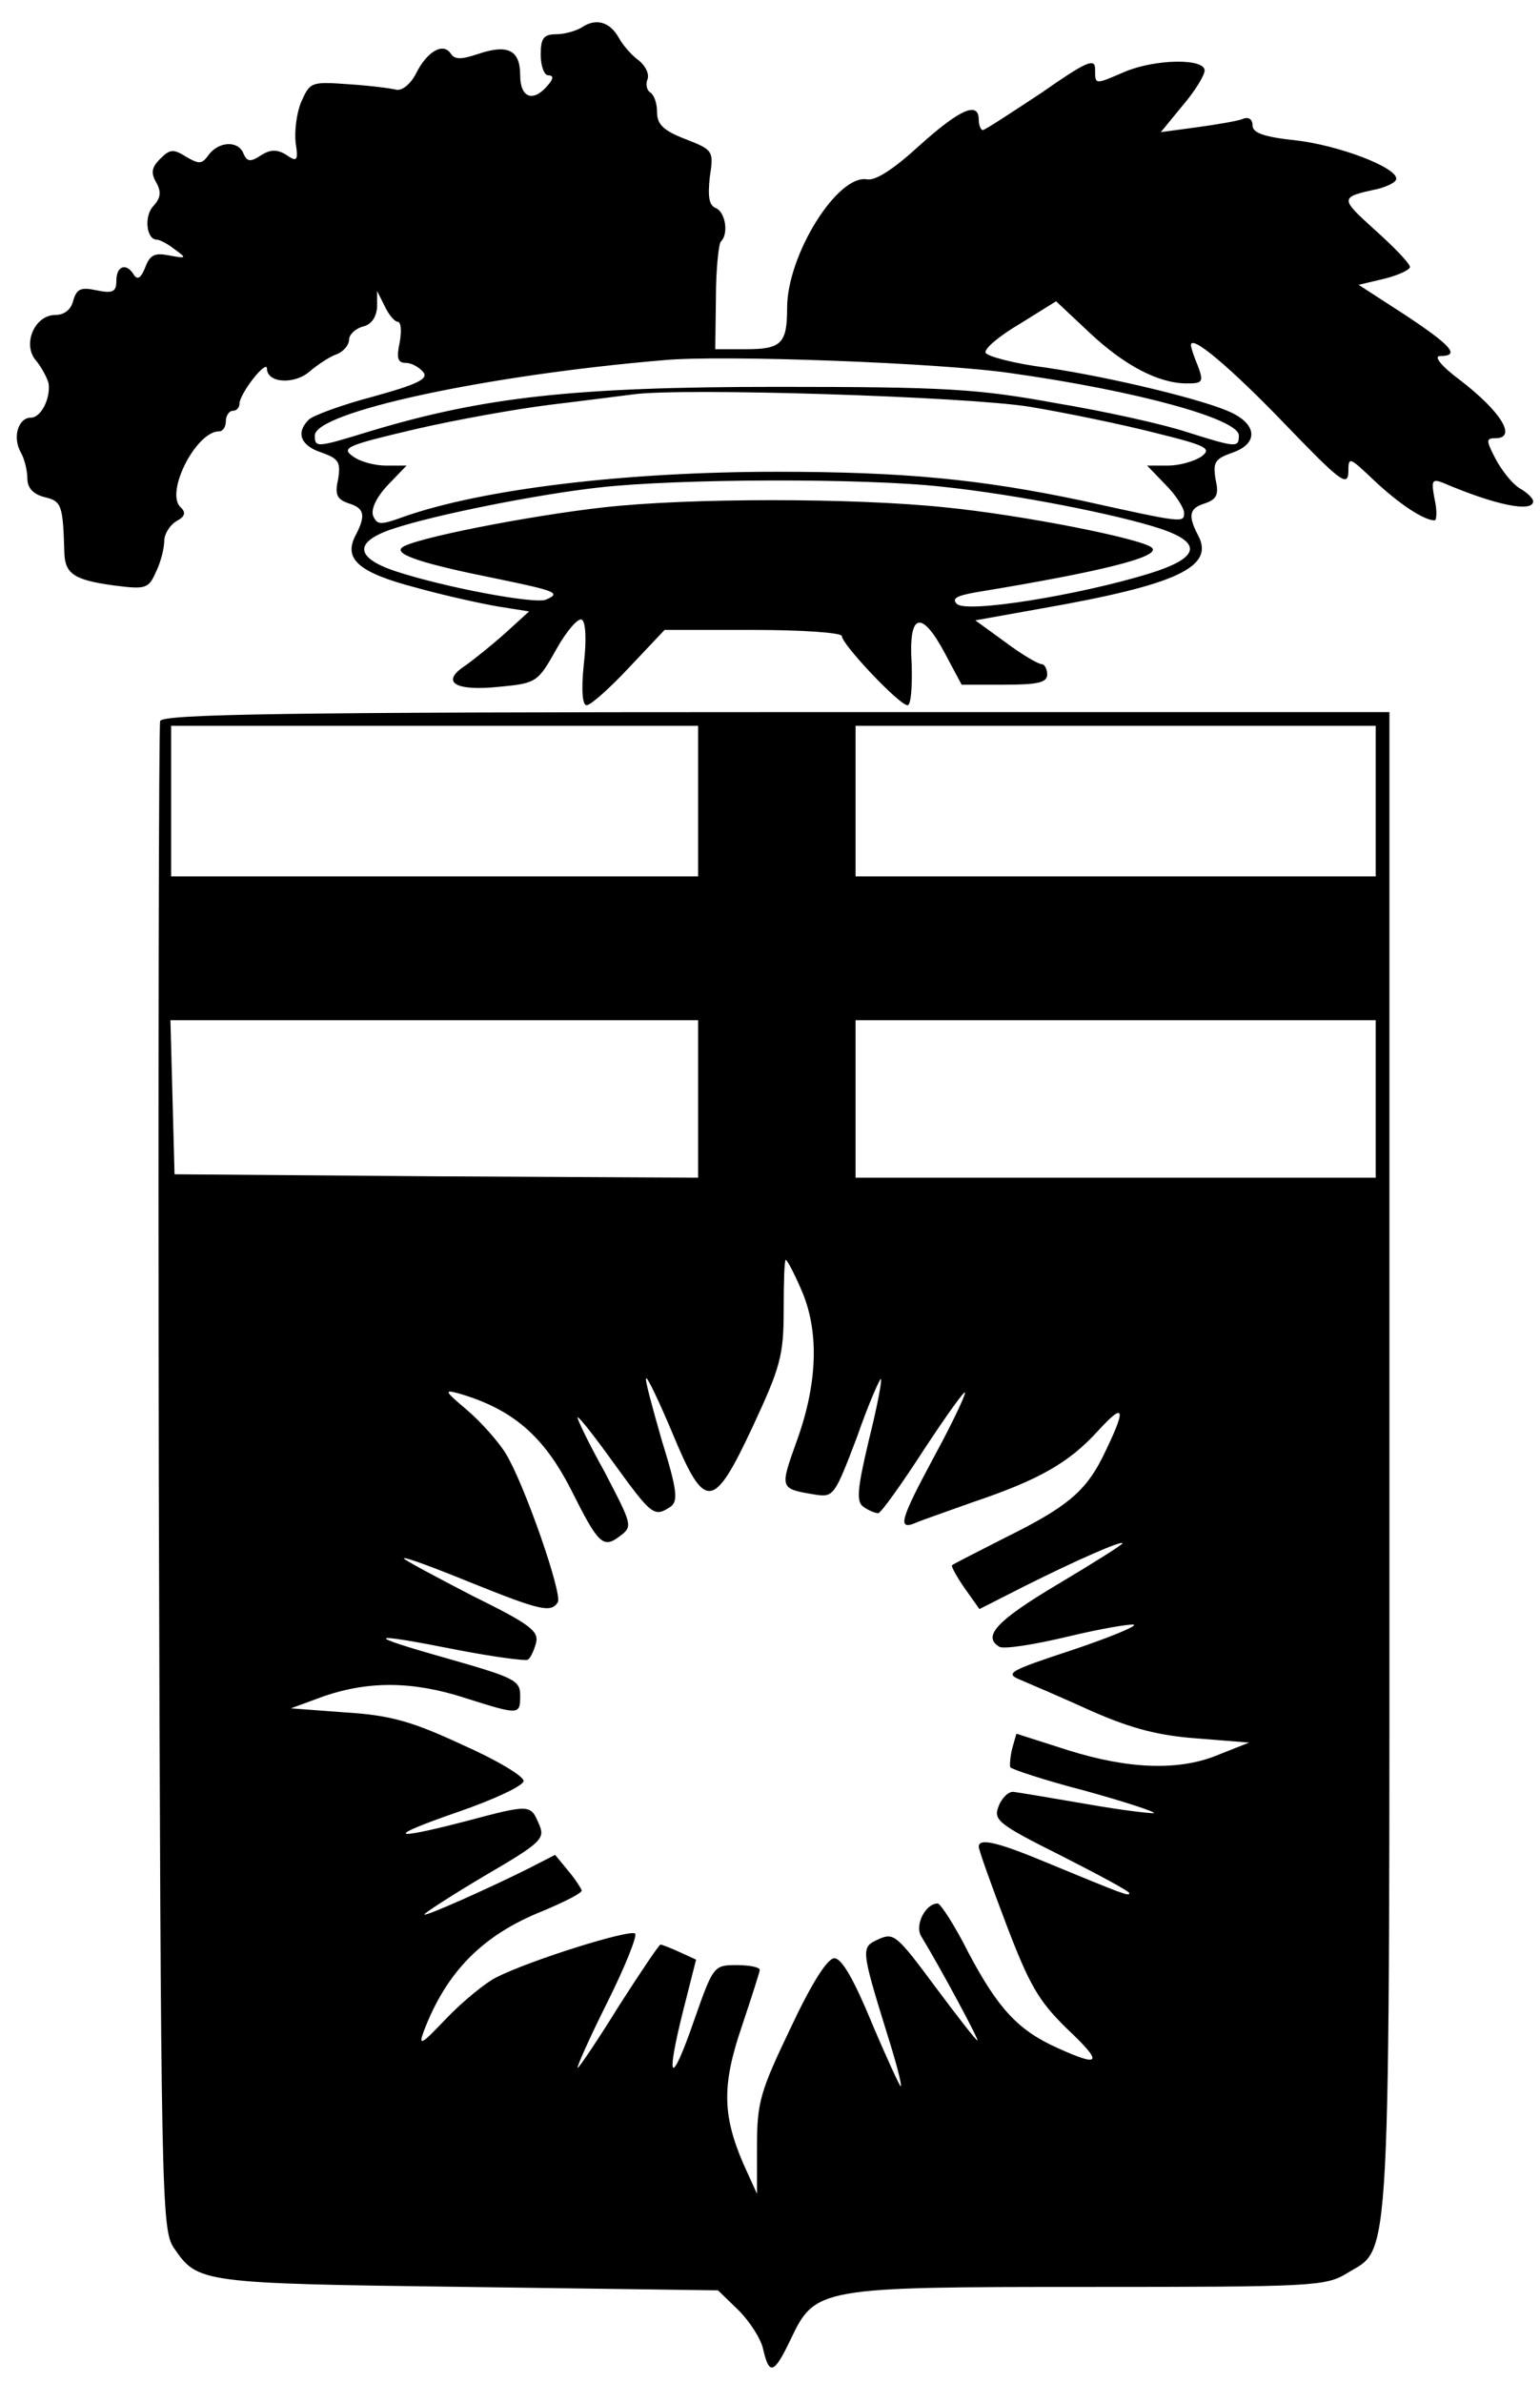 <?xml version="1.0" standalone="no"?>
<!DOCTYPE svg PUBLIC "-//W3C//DTD SVG 20010904//EN"
 "http://www.w3.org/TR/2001/REC-SVG-20010904/DTD/svg10.dtd">
<svg version="1.0" xmlns="http://www.w3.org/2000/svg"
 width="225pt" height="348pt" viewBox="0 0 225 348"
 preserveAspectRatio="xMidYMid meet">
<g transform="translate(0,348) scale(0.1,-0.1)"
fill="#000000" stroke="none">
<path d="M850 3440 c-8 -5 -25 -10 -37 -10 -19 0 -23 -6 -23 -30 0 -16 5 -30
11 -30 8 0 8 -5 -1 -15 -21 -25 -40 -18 -40 15 0 37 -18 46 -62 31 -24 -8 -33
-8 -39 0 -11 18 -35 4 -51 -28 -8 -16 -21 -26 -29 -24 -8 2 -39 6 -70 8 -55 4
-56 3 -69 -26 -7 -17 -10 -44 -8 -60 4 -26 2 -28 -14 -17 -13 8 -23 8 -37 -1
-15 -10 -20 -9 -25 2 -7 20 -36 19 -51 -1 -10 -14 -14 -14 -33 -3 -19 12 -24
11 -38 -3 -12 -12 -14 -20 -6 -34 8 -14 7 -23 -4 -35 -14 -15 -10 -49 5 -49 4
0 16 -6 26 -14 18 -13 18 -14 -8 -9 -21 4 -28 1 -35 -18 -6 -15 -11 -18 -16
-11 -11 19 -26 14 -26 -8 0 -16 -5 -19 -29 -14 -23 5 -29 2 -34 -15 -3 -13
-13 -21 -26 -21 -31 0 -49 -44 -28 -67 8 -10 16 -25 18 -33 3 -22 -11 -50 -26
-50 -18 0 -27 -28 -15 -50 6 -10 10 -28 10 -39 0 -14 9 -23 25 -27 25 -6 27
-11 29 -81 1 -31 14 -40 72 -48 47 -6 51 -5 62 20 7 14 12 35 12 45 0 10 8 23
18 29 13 7 14 13 5 21 -21 23 24 110 57 110 6 0 10 7 10 15 0 8 5 15 10 15 6
0 10 5 10 11 0 6 9 22 20 36 11 14 20 21 20 15 0 -22 41 -24 63 -4 12 10 30
22 40 25 9 4 17 13 17 21 0 7 9 16 20 19 13 3 20 14 21 29 l0 23 11 -22 c6
-13 15 -23 19 -23 5 0 6 -13 3 -30 -5 -23 -3 -30 9 -30 8 0 19 -6 25 -13 9
-10 -7 -18 -72 -36 -46 -12 -89 -28 -95 -34 -19 -19 -12 -38 19 -48 25 -9 28
-14 24 -39 -5 -22 -2 -29 15 -35 23 -7 26 -17 11 -46 -19 -35 3 -55 87 -77 43
-12 98 -24 122 -28 l44 -7 -34 -31 c-19 -17 -45 -38 -59 -48 -37 -24 -16 -38
50 -31 54 5 56 7 83 55 15 27 32 46 37 43 6 -3 7 -31 3 -65 -4 -38 -2 -60 4
-60 6 0 34 25 62 55 l52 55 130 0 c71 0 129 -4 129 -9 0 -12 84 -101 96 -101
5 0 7 27 6 60 -5 75 14 81 49 15 l24 -45 62 0 c49 0 63 3 63 15 0 8 -4 15 -8
15 -5 0 -29 14 -53 32 l-44 32 95 17 c200 35 256 61 230 108 -15 29 -12 39 11
46 17 6 20 13 15 35 -4 25 -1 30 25 39 37 13 36 40 -1 58 -39 19 -177 52 -271
66 -48 6 -88 17 -89 22 -2 6 21 25 50 42 l53 33 49 -46 c51 -48 101 -74 142
-74 23 0 25 2 16 26 -6 14 -10 27 -10 30 0 16 57 -32 137 -115 79 -82 92 -93
93 -71 0 24 1 23 38 -12 35 -33 72 -58 88 -58 3 0 4 14 0 31 -5 27 -4 30 12
24 77 -33 132 -44 132 -27 0 4 -9 13 -20 19 -11 7 -26 26 -35 43 -14 27 -14
30 0 30 32 0 8 39 -52 85 -27 20 -39 35 -29 35 30 0 17 15 -51 60 l-68 44 38
9 c20 5 37 13 37 17 0 5 -23 29 -51 54 -52 47 -52 48 4 60 15 4 27 10 27 15 0
17 -85 49 -147 56 -47 5 -63 11 -63 22 0 9 -6 13 -15 9 -8 -3 -38 -8 -67 -12
l-52 -7 32 39 c18 21 32 44 32 51 0 18 -72 17 -117 -2 -44 -19 -43 -19 -43 4
0 17 -13 11 -79 -35 -44 -29 -82 -54 -85 -54 -3 0 -6 7 -6 15 0 28 -28 15 -86
-37 -37 -34 -64 -52 -77 -50 -43 8 -117 -110 -117 -188 0 -51 -8 -60 -59 -60
l-46 0 1 75 c0 41 4 78 7 82 12 11 7 43 -7 49 -10 4 -12 16 -9 45 6 39 5 40
-36 56 -31 12 -41 21 -41 39 0 13 -4 25 -10 29 -5 3 -7 12 -4 19 3 8 -3 20
-13 28 -10 7 -23 22 -29 33 -13 23 -33 29 -54 15z m627 -505 c185 -26 333 -67
333 -91 0 -18 -3 -18 -76 5 -33 11 -118 30 -190 42 -115 21 -160 24 -409 24
-297 0 -429 -15 -595 -65 -78 -24 -80 -24 -80 -6 0 34 249 88 510 110 86 8
406 -4 507 -19z m27 -49 c54 -9 136 -26 183 -38 77 -19 84 -23 68 -35 -11 -7
-32 -13 -49 -13 l-30 0 27 -28 c15 -15 27 -34 27 -41 0 -15 -1 -15 -150 18
-147 31 -259 42 -445 42 -220 0 -430 -25 -546 -66 -33 -12 -38 -12 -44 2 -3
10 5 27 22 45 l27 28 -30 0 c-17 0 -39 6 -49 14 -17 12 -7 16 91 39 60 14 150
30 199 36 50 6 104 13 120 15 71 10 485 -3 579 -18z m-126 -117 c105 -11 253
-40 317 -61 63 -21 58 -43 -17 -66 -101 -31 -266 -58 -280 -44 -8 8 0 12 28
17 183 30 271 52 257 65 -13 13 -190 48 -302 59 -133 14 -375 14 -499 0 -108
-12 -282 -46 -295 -59 -11 -10 33 -24 138 -45 87 -18 96 -21 72 -31 -18 -6
-147 18 -220 42 -59 20 -60 43 -2 62 60 20 210 50 300 60 114 13 389 14 503 1z"/>
<path d="M234 2427 c-2 -7 -3 -505 -2 -1107 3 -1055 4 -1096 22 -1123 35 -51
37 -52 428 -57 l367 -5 30 -29 c16 -16 33 -42 36 -57 9 -39 16 -36 40 14 36
76 41 77 435 77 328 0 347 1 378 20 65 40 62 -21 62 1185 l0 1095 -895 0
c-718 0 -897 -3 -901 -13z m786 -117 l0 -110 -385 0 -385 0 0 110 0 110 385 0
385 0 0 -110z m990 0 l0 -110 -380 0 -380 0 0 110 0 110 380 0 380 0 0 -110z
m-990 -435 l0 -115 -382 2 -383 3 -3 113 -3 112 386 0 385 0 0 -115z m990 0
l0 -115 -380 0 -380 0 0 115 0 115 380 0 380 0 0 -115z m-840 -277 c27 -60 25
-136 -5 -220 -26 -73 -27 -72 27 -81 26 -4 28 0 60 84 17 49 34 87 35 85 2 -2
-6 -43 -18 -91 -17 -72 -18 -89 -7 -96 7 -5 17 -9 21 -9 4 0 34 42 67 93 33
50 60 88 60 83 0 -5 -20 -47 -45 -93 -49 -91 -55 -109 -27 -97 9 4 47 17 83
30 98 33 141 58 183 104 41 45 42 33 6 -40 -25 -49 -53 -72 -140 -115 -41 -21
-77 -39 -79 -41 -2 -1 7 -17 18 -33 l22 -31 67 34 c74 37 142 67 142 62 0 -2
-43 -29 -95 -60 -89 -53 -110 -76 -85 -91 6 -4 51 3 101 15 50 12 93 19 96 17
2 -3 -40 -20 -94 -38 -88 -29 -95 -33 -73 -42 14 -6 61 -26 105 -46 59 -26 99
-36 155 -40 l75 -6 -43 -17 c-58 -25 -133 -22 -222 6 l-75 24 -6 -21 c-3 -12
-4 -25 -3 -28 2 -3 50 -19 108 -34 58 -16 104 -31 102 -33 -2 -1 -46 4 -97 13
-52 9 -100 17 -108 18 -7 1 -17 -8 -22 -21 -8 -20 -1 -26 91 -72 55 -28 100
-52 100 -55 0 -5 -10 -1 -119 44 -74 31 -101 37 -101 24 0 -5 18 -55 40 -113
34 -89 47 -112 89 -153 53 -50 50 -57 -14 -28 -58 26 -87 58 -130 139 -20 40
-41 72 -45 72 -18 0 -34 -32 -24 -48 28 -46 85 -152 82 -152 -2 0 -30 36 -62
79 -55 74 -60 79 -82 69 -26 -12 -27 -12 12 -138 13 -41 22 -75 20 -77 -1 -1
-20 40 -42 92 -26 63 -44 95 -55 95 -10 0 -33 -36 -64 -102 -44 -92 -49 -108
-49 -172 l0 -70 -20 44 c-31 72 -31 116 -2 201 14 42 26 79 26 82 0 4 -15 7
-34 7 -33 0 -34 -1 -62 -81 -34 -98 -42 -90 -16 14 l19 75 -24 11 c-13 6 -26
11 -28 11 -2 0 -29 -40 -61 -90 -31 -50 -58 -90 -60 -90 -2 0 17 43 43 95 26
52 44 97 41 101 -7 7 -154 -39 -203 -64 -16 -8 -49 -35 -73 -60 -36 -38 -41
-41 -33 -19 33 87 86 141 174 176 31 13 57 26 57 30 -1 3 -9 16 -20 29 l-19
23 -39 -20 c-56 -28 -152 -71 -152 -67 0 2 40 28 89 57 84 49 88 54 78 76 -12
28 -13 28 -107 3 -112 -29 -117 -23 -10 14 52 18 95 38 95 45 0 7 -40 31 -90
53 -73 34 -105 43 -170 47 l-80 6 49 18 c65 22 129 22 206 -3 79 -25 80 -25
80 4 0 22 -9 26 -107 54 -124 35 -119 39 17 12 52 -10 98 -16 101 -14 4 2 9
13 12 24 5 18 -9 28 -94 70 -54 28 -99 52 -99 54 0 3 43 -13 97 -35 102 -41
118 -45 128 -29 7 12 -49 173 -76 217 -11 18 -37 47 -57 64 -32 27 -34 30 -12
24 79 -23 124 -62 164 -140 40 -80 47 -87 71 -69 20 15 19 16 -22 95 -24 43
-41 79 -39 79 3 0 27 -31 55 -70 53 -73 57 -76 80 -61 12 8 11 23 -12 97 -14
49 -25 89 -23 91 2 2 19 -34 38 -79 48 -116 60 -115 118 9 40 86 45 103 45
170 0 40 1 73 3 73 2 0 12 -19 22 -42z"/>
</g>
</svg>
